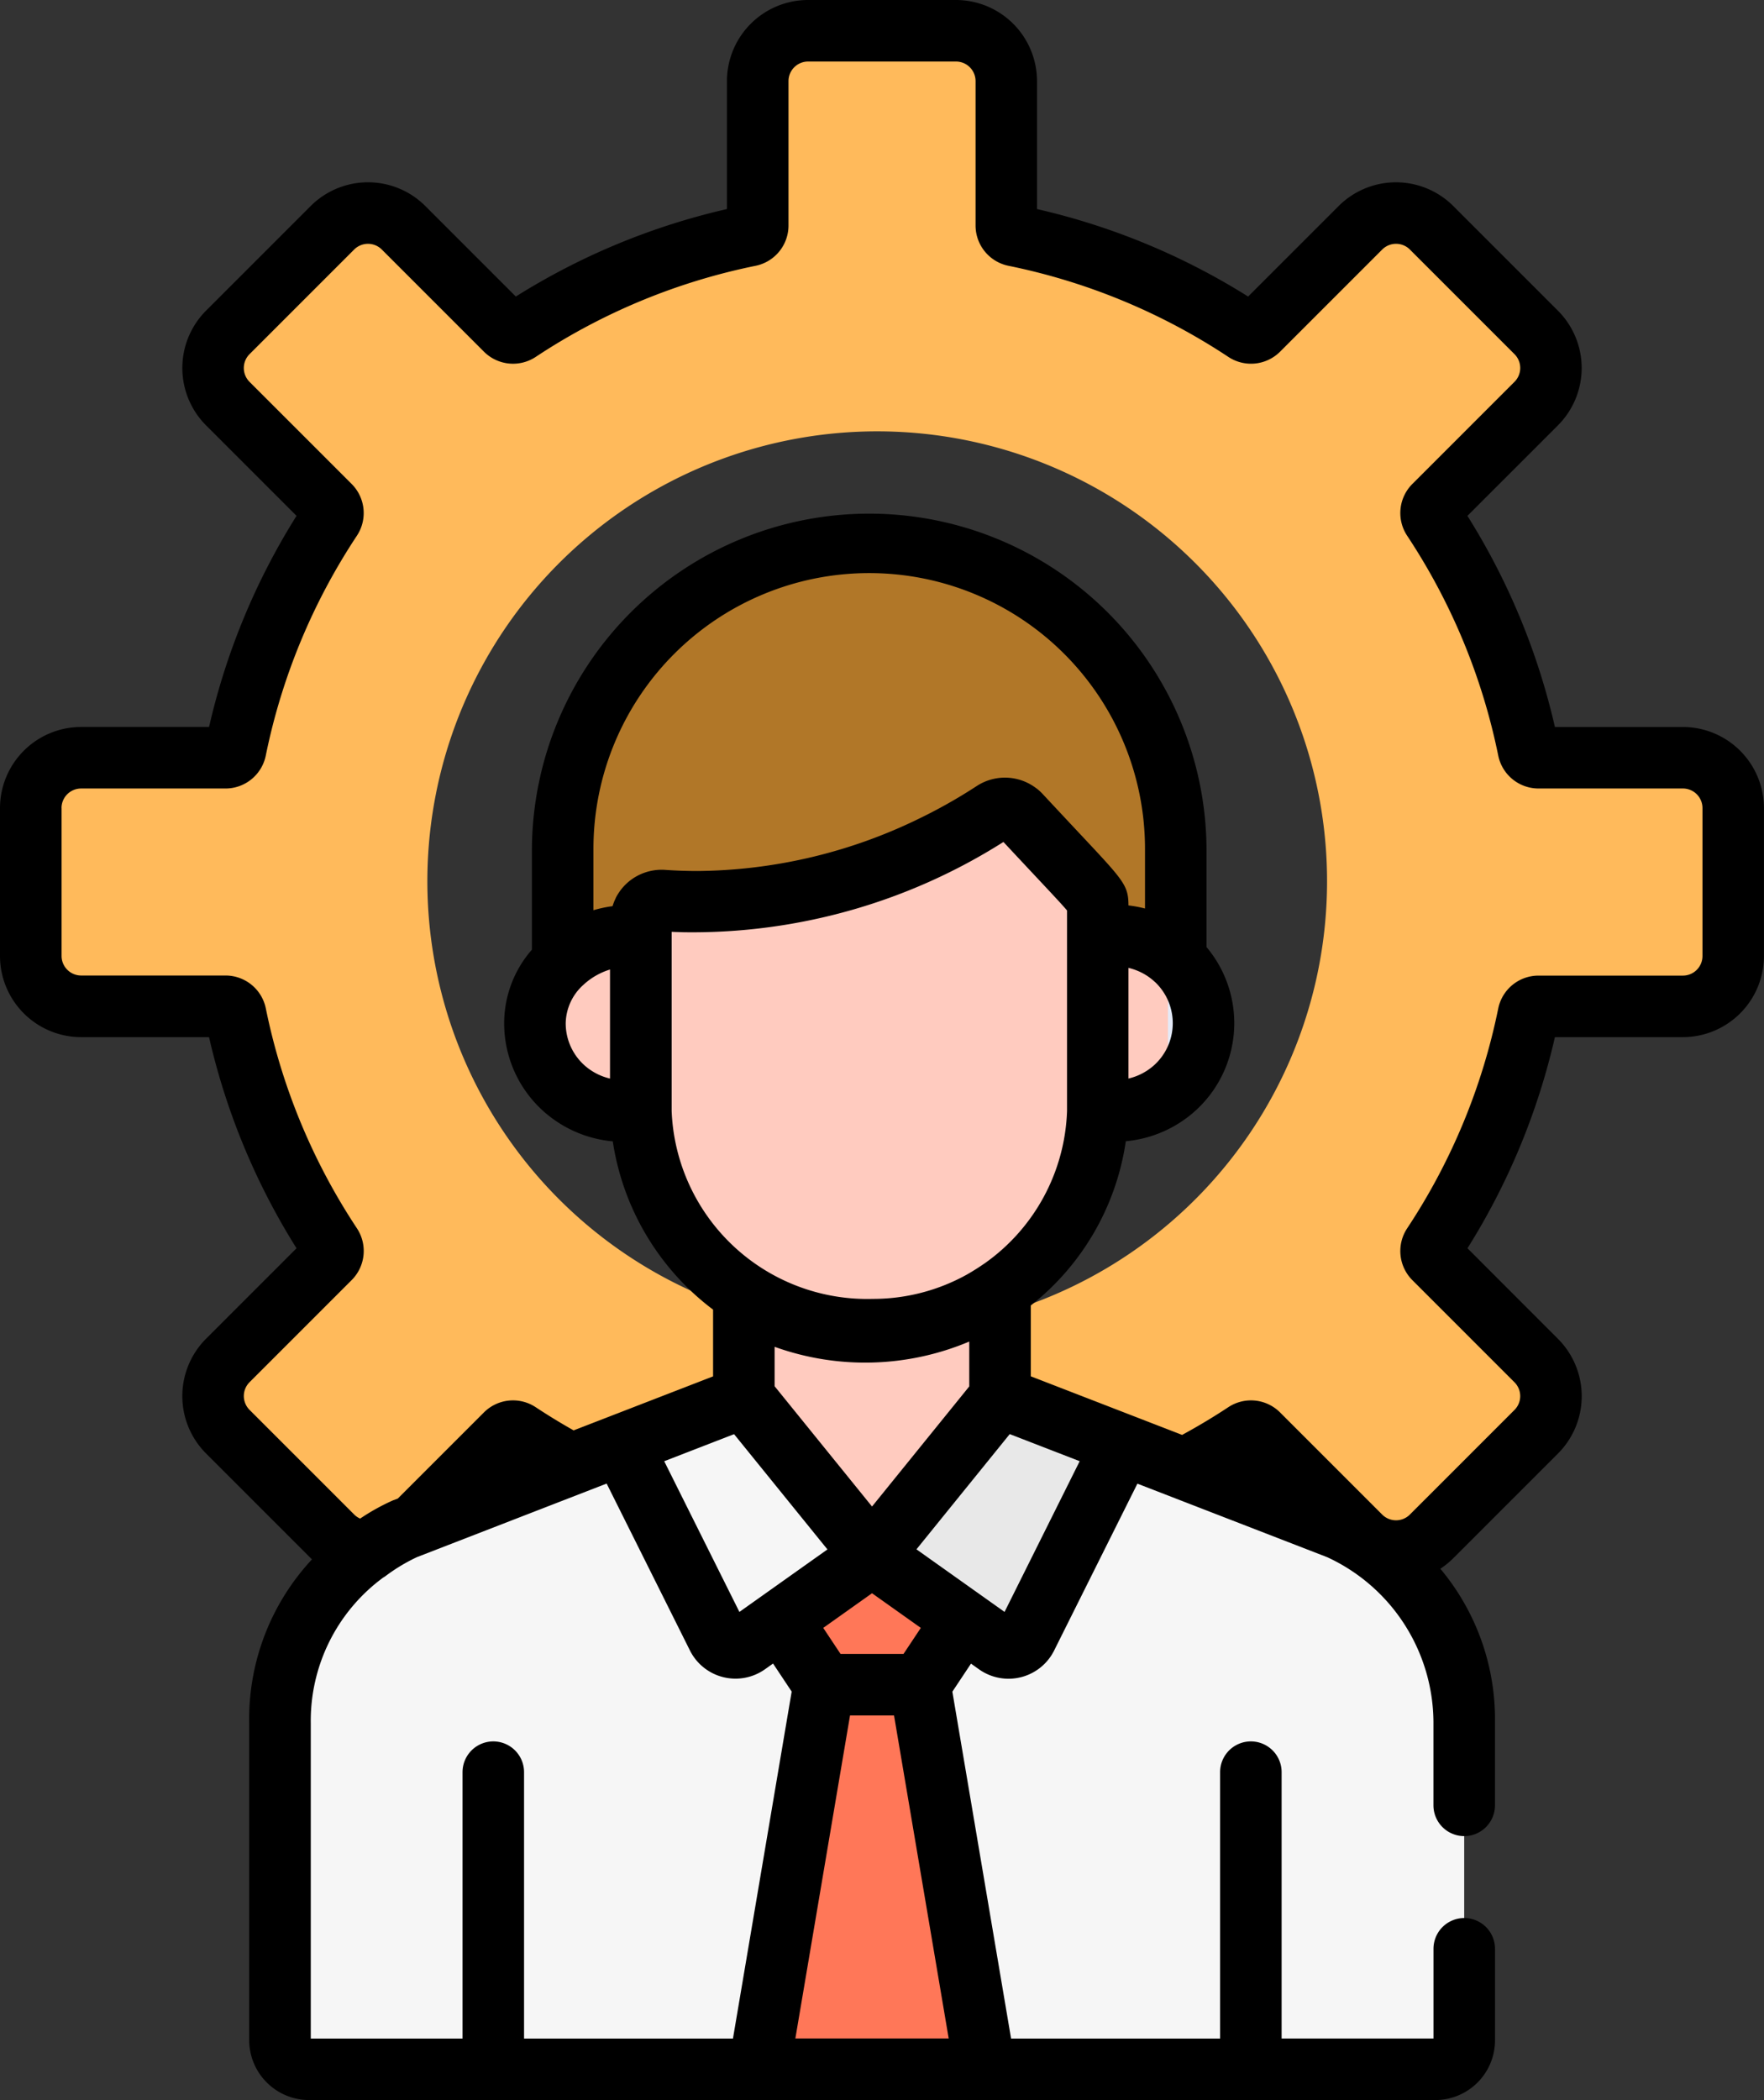 <svg xmlns="http://www.w3.org/2000/svg" width="134.259" height="159.828" viewBox="0 0 134.259 159.828">
  <rect x="0" y="0" width="134.259" height="159.828" fill="#333333" stroke="none"/>
  <g id="empresario" transform="translate(-40.955)">
    <path id="Trazado_141457" data-name="Trazado 141457" d="M103.036,111.825h0l0,0v-6.806a34.238,34.238,0,1,1,18.874.23v6.576l14.321,5.425a53.106,53.106,0,0,0,4.661-3.04.777.777,0,0,1,.98.1l7.78,7.78a3.831,3.831,0,0,0,5.418,0l7.962-7.962a3.831,3.831,0,0,0,0-5.418l-7.78-7.78a.777.777,0,0,1-.1-.98,49.927,49.927,0,0,0,7.278-17.566.777.777,0,0,1,.761-.626h11a3.831,3.831,0,0,0,3.831-3.831V66.659a3.831,3.831,0,0,0-3.831-3.831h-11a.777.777,0,0,1-.761-.626,49.937,49.937,0,0,0-7.278-17.566.777.777,0,0,1,.1-.98l7.78-7.78a3.831,3.831,0,0,0,0-5.418L155.068,22.5a3.831,3.831,0,0,0-5.418,0l-7.78,7.78a.777.777,0,0,1-.98.1,49.921,49.921,0,0,0-17.566-7.278.777.777,0,0,1-.626-.761v-11A3.831,3.831,0,0,0,118.866,7.5H107.607a3.831,3.831,0,0,0-3.831,3.831v11a.777.777,0,0,1-.626.761,49.933,49.933,0,0,0-17.566,7.278.777.777,0,0,1-.98-.1l-7.78-7.78a3.831,3.831,0,0,0-5.418,0l-7.962,7.963a3.831,3.831,0,0,0,0,5.418l7.78,7.78a.777.777,0,0,1,.1.98A49.921,49.921,0,0,0,64.041,62.2a.777.777,0,0,1-.761.626h-11a3.831,3.831,0,0,0-3.831,3.831V77.918a3.831,3.831,0,0,0,3.831,3.831h11a.777.777,0,0,1,.761.626,49.925,49.925,0,0,0,7.278,17.566.777.777,0,0,1-.1.98l-7.78,7.78a3.831,3.831,0,0,0,0,5.418l7.962,7.962a3.817,3.817,0,0,0,2.682,1.121,15.18,15.18,0,0,1,2.87-1.706l.736-.285L84.6,114.3a.777.777,0,0,1,.98-.1c1.3.857,2.636,1.967,4.013,2.7" transform="translate(-5.154 -5.159)" fill="#ffba5b"/>
    <path id="Trazado_141461" data-name="Trazado 141461" d="M201.468,132.22a23.331,23.331,0,0,0-23.331,23.332v9.233a7.438,7.438,0,0,1,5.943-1.942v-1.162a1.59,1.59,0,0,1,1.7-1.585,41.769,41.769,0,0,0,25.142-6.753,1.589,1.589,0,0,1,2.033.248c5.934,6.379,5.9,6.132,5.9,6.965v2.283a7.058,7.058,0,0,1,5.942,1.738v-9.024A23.331,23.331,0,0,0,201.468,132.22Z" transform="translate(-94.359 -90.946)" fill="#b17728"/>
    <path id="Trazado_141463" data-name="Trazado 141463" d="M307.57,227.135v12.781c0,.139-.007.275-.011.413a6.73,6.73,0,1,0,.011-13.194Z" transform="translate(-183.38 -156.17)" fill="#e4eaf8"/>
    <path id="Trazado_141464" data-name="Trazado 141464" d="M180.416,239.992V227.216c-3.938-.526-8.055,2.5-8.055,6.593a6.779,6.779,0,0,0,8.065,6.6C180.423,240.267,180.416,240.13,180.416,239.992Z" transform="translate(-90.386 -156.246)" fill="#ffbeab"/>
    <g id="Grupo_82568" data-name="Grupo 82568" transform="translate(81.976 70.876)">
      <path id="Trazado_141465" data-name="Trazado 141465" d="M313.228,228.624a7.093,7.093,0,0,0-5.658-1.489v12.781c0,.139-.007.275-.011.413a7.089,7.089,0,0,0,5.669-1.488Z" transform="translate(-265.355 -227.046)" fill="#ffcbbf"/>
      <path id="Trazado_141466" data-name="Trazado 141466" d="M180.417,238.919a6.427,6.427,0,0,1,0-10.011v-1.691c-3.938-.526-8.055,2.5-8.055,6.593a6.779,6.779,0,0,0,8.065,6.6c0-.138-.01-.275-.01-.413Z" transform="translate(-172.362 -227.123)" fill="#ffcbbf"/>
    </g>
    <path id="Trazado_141467" data-name="Trazado 141467" d="M232.1,315.529a18,18,0,0,1-9.791-2.766v9.157l9.749,12.034,9.749-12.034v-9.415A17.044,17.044,0,0,1,232.1,315.529Z" transform="translate(-124.742 -214.952)" fill="#ffcbbf"/>
    <path id="Trazado_141469" data-name="Trazado 141469" d="M189.81,350.672l-25.791-9.988-9.749,12.034-9.749-12.034-25.764,9.988s-9.539,3.922-9.539,14.8V389.6a2.219,2.219,0,0,0,2.219,2.219h85.713a2.2,2.2,0,0,0,2.2-2.2V365.468C199.349,354.594,189.81,350.672,189.81,350.672Z" transform="translate(-46.954 -234.335)" fill="#f6f6f6"/>
    <path id="Trazado_141471" data-name="Trazado 141471" d="M226.056,197.582a1.589,1.589,0,0,0-2.033-.248,41.769,41.769,0,0,1-25.142,6.753,1.59,1.59,0,0,0-1.7,1.585V219.61a17.39,17.39,0,0,0,34.777,0V204.546C231.954,203.713,231.99,203.96,226.056,197.582Z" transform="translate(-107.455 -135.555)" fill="#ffcbbf"/>
    <g id="Grupo_82569" data-name="Grupo 82569" transform="translate(88.268 106.349)">
      <path id="Trazado_141473" data-name="Trazado 141473" d="M265.31,358.9l7.29-14.611-9.312-3.607-9.749,12.034,9.505,6.751A1.538,1.538,0,0,0,265.31,358.9Z" transform="translate(-234.491 -340.683)" fill="#e8e8e8"/>
      <path id="Trazado_141474" data-name="Trazado 141474" d="M199.811,358.9l-7.29-14.611,9.313-3.607,9.749,12.034-9.505,6.751A1.537,1.537,0,0,1,199.811,358.9Z" transform="translate(-192.521 -340.683)" fill="#f6f6f6"/>
    </g>
    <path id="Trazado_141475" data-name="Trazado 141475" d="M238.321,379.242v-.008l-.006,0-.006,0v.008l-6.913,4.91,3.268,4.918h7.3l3.268-4.918Z" transform="translate(-130.992 -260.851)" fill="#ff7758"/>
    <path id="Trazado_141476" data-name="Trazado 141476" d="M225.995,440.012H243.2l-4.954-29.267h-7.3Z" transform="translate(-127.277 -282.525)" fill="#ff7758"/>
    <g id="Grupo_82571" data-name="Grupo 82571" transform="translate(40.955)">
      <path id="Trazado_141480" data-name="Trazado 141480" d="M188.862,361.7Z" transform="translate(-142.691 -248.788)" fill="#474d54"/>
      <path id="Trazado_141481" data-name="Trazado 141481" d="M47.127,78.932h9.738A52.011,52.011,0,0,0,63.523,95l-6.887,6.887a6.18,6.18,0,0,0,0,8.729l7.962,7.962.1.1a17.827,17.827,0,0,0-4.777,12.454v24.134a4.566,4.566,0,0,0,4.56,4.56H150.2a4.546,4.546,0,0,0,4.541-4.541v-6.97a2.341,2.341,0,1,0-4.682,0v6.829H138.5V134.872a2.341,2.341,0,1,0-4.682,0v20.274H117.909l-4.469-26.4,1.418-2.134.61.433a3.879,3.879,0,0,0,5.717-1.43h0l6.338-12.7,14.455,5.6a13.907,13.907,0,0,1,8.078,12.626v6.256a2.341,2.341,0,1,0,4.682,0v-6.257a17.834,17.834,0,0,0-4.157-11.75,6.233,6.233,0,0,0,.99-.806l7.962-7.961a6.173,6.173,0,0,0,0-8.729L152.646,95A52,52,0,0,0,159.3,78.932h9.738a6.18,6.18,0,0,0,6.172-6.172V61.5a6.179,6.179,0,0,0-6.172-6.172H159.3a52.014,52.014,0,0,0-6.658-16.068l6.887-6.887a6.172,6.172,0,0,0,0-8.729l-7.962-7.962a6.173,6.173,0,0,0-8.729,0l-6.888,6.887a52,52,0,0,0-16.068-6.658V6.172A6.179,6.179,0,0,0,113.714,0H102.455a6.18,6.18,0,0,0-6.172,6.172V15.91a52.017,52.017,0,0,0-16.068,6.658l-6.887-6.887a6.173,6.173,0,0,0-8.729,0l-7.962,7.962a6.18,6.18,0,0,0,0,8.729l6.887,6.887a52.006,52.006,0,0,0-6.658,16.068H47.127A6.179,6.179,0,0,0,40.955,61.5V72.759A6.179,6.179,0,0,0,47.127,78.932Zm49.614,76.214h-15.9V134.872a2.341,2.341,0,1,0-4.682,0v20.274H64.608V131.134a13.527,13.527,0,0,1,5.507-11.068,2.369,2.369,0,0,0,.209-.137,13.534,13.534,0,0,1,2.362-1.421l14.441-5.6h0l6.338,12.7h0a3.878,3.878,0,0,0,5.717,1.43l.61-.433,1.418,2.134ZM92.074,84.414l0-.166c0-.064,0-.129,0-.193V70.916l.377.017.047,0q.272.01.544.017l.067,0a44.251,44.251,0,0,0,24.218-6.872c.667.716,1.253,1.342,1.768,1.891l.1.109.01.01.593.632c.555.592,1.037,1.106,1.429,1.529l.038.041.026.028.081.088.032.034.08.087.061.066q.145.158.267.293l.04.045.134.151.04.046.025.028.117.136V84.055c0,.065,0,.129,0,.193l0,.164c0,.049,0,.1,0,.145a14.8,14.8,0,0,1-6.309,11.619c-.035.022-.07.044-.1.067q-.586.4-1.2.751a14.71,14.71,0,0,1-7.176,1.859A14.9,14.9,0,0,1,92.074,84.544C92.075,84.5,92.075,84.458,92.074,84.414ZM86.122,69.272V64.606a20.99,20.99,0,1,1,41.98,0v4.536a9.445,9.445,0,0,0-1.259-.234c-.008-1.492-.313-1.843-3.471-5.209l-.027-.029-.14-.149c-.756-.806-1.7-1.815-2.888-3.089l-.062-.065q-.068-.07-.138-.135-.124-.116-.256-.219l-.007,0a3.922,3.922,0,0,0-4.565-.188,39.606,39.606,0,0,1-4.555,2.56l-.207.1-.137.065a39.144,39.144,0,0,1-16.339,3.74q-1.231,0-2.445-.085a3.931,3.931,0,0,0-2.963,1.037l-.043.041-.012.012-.03.03-.015.014-.032.032-.01.01-.042.044,0,0-.034.037-.014.016-.028.031-.012.013-.037.043h0l-.038.046-.01.012-.028.035-.011.013-.029.037-.008.01c-.024.032-.048.064-.072.1l-.009.012-.027.038-.008.012c-.023.033-.045.066-.067.1l-.005.008-.027.042-.008.013-.026.042-.006.009-.031.052h0l-.029.051-.007.013-.022.039-.008.014-.024.045,0,.008-.027.053,0,.01-.022.044-.007.014-.019.04-.007.016-.022.049,0,0-.022.052-.008.021-.014.035-.008.021-.014.036-.007.018-.02.053-.006.018-.012.036-.009.026-.009.028-.009.028-.008.025-.008.025A9.907,9.907,0,0,0,86.122,69.272Zm1.261,4.513v8.3a4.436,4.436,0,0,1-1.88-.952,4.293,4.293,0,0,1-1.492-3.261,4.018,4.018,0,0,1,1.305-2.883l.056-.05A5.233,5.233,0,0,1,87.382,73.786Zm41.467.941.043.039a4.308,4.308,0,0,1-.17,6.366,4.444,4.444,0,0,1-1.88.953V73.66a4.536,4.536,0,0,1,1.115.425l.024.013.026.014A4.409,4.409,0,0,1,128.849,74.727Zm-21.524,39.929L99.911,105.5v-3a20.364,20.364,0,0,0,14.815-.4v3.415Zm0,6.6,3.713,2.637-1.317,1.982h-4.792l-1.317-1.982Zm-10.5-12.107,7.106,8.772-6.7,4.757-5.723-11.47Zm4.664,45.992,4.161-24.584H109l4.161,24.584Zm15.923-32.464h0l-6.706-4.763,7.1-8.77,5.324,2.062ZM45.637,61.5a1.491,1.491,0,0,1,1.49-1.49h11a3.131,3.131,0,0,0,3.055-2.5A47.418,47.418,0,0,1,68.12,40.769a3.13,3.13,0,0,0-.393-3.928l-7.78-7.78a1.492,1.492,0,0,1,0-2.107l7.962-7.962a1.49,1.49,0,0,1,2.107,0l7.78,7.78a3.131,3.131,0,0,0,3.928.394,47.4,47.4,0,0,1,16.744-6.938,3.131,3.131,0,0,0,2.5-3.055v-11a1.491,1.491,0,0,1,1.49-1.49h11.259a1.491,1.491,0,0,1,1.489,1.49v11a3.131,3.131,0,0,0,2.5,3.055,47.417,47.417,0,0,1,16.743,6.937,3.129,3.129,0,0,0,3.927-.394l7.78-7.78a1.49,1.49,0,0,1,2.106,0l7.962,7.962a1.489,1.489,0,0,1,0,2.106l-7.779,7.779a3.13,3.13,0,0,0-.395,3.928,47.4,47.4,0,0,1,6.938,16.743,3.13,3.13,0,0,0,3.055,2.5h11a1.491,1.491,0,0,1,1.489,1.489V72.759a1.491,1.491,0,0,1-1.49,1.49h-11a3.13,3.13,0,0,0-3.055,2.5,47.412,47.412,0,0,1-6.938,16.743,3.133,3.133,0,0,0,.394,3.927l7.78,7.78a1.49,1.49,0,0,1,0,2.106l-7.962,7.962a1.49,1.49,0,0,1-2.107,0l-7.78-7.78a3.13,3.13,0,0,0-3.927-.394c-1.127.745-2.307,1.453-3.521,2.112l-11.517-4.46v-4.66c0-.008,0-.016,0-.024v-.707a19.489,19.489,0,0,0,7.232-12.5,9.139,9.139,0,0,0,5.134-2.176,8.992,8.992,0,0,0,1.009-12.6V64.605a25.673,25.673,0,0,0-51.345,0v7.671a8.5,8.5,0,0,0-2.111,5.6,8.972,8.972,0,0,0,3.122,6.811,9.137,9.137,0,0,0,5.144,2.176,19.714,19.714,0,0,0,7.634,12.808v5.079L84.614,108.86c-.986-.555-1.955-1.148-2.892-1.767a3.131,3.131,0,0,0-3.928.393l-6.561,6.561-.276.107-.031.012-.013,0h0l-.018.007a16.419,16.419,0,0,0-2.529,1.4,1.488,1.488,0,0,1-.455-.311l-7.962-7.962a1.49,1.49,0,0,1,0-2.107l7.781-7.781a3.131,3.131,0,0,0,.393-3.927,47.406,47.406,0,0,1-6.937-16.743,3.13,3.13,0,0,0-3.055-2.5h-11a1.491,1.491,0,0,1-1.49-1.49V61.5Z" transform="translate(-40.955)"/>
      <path id="Trazado_141482" data-name="Trazado 141482" d="M285.882,393Z" transform="translate(-209.423 -270.318)" fill="#474d54"/>
    </g>
  </g>
</svg>
